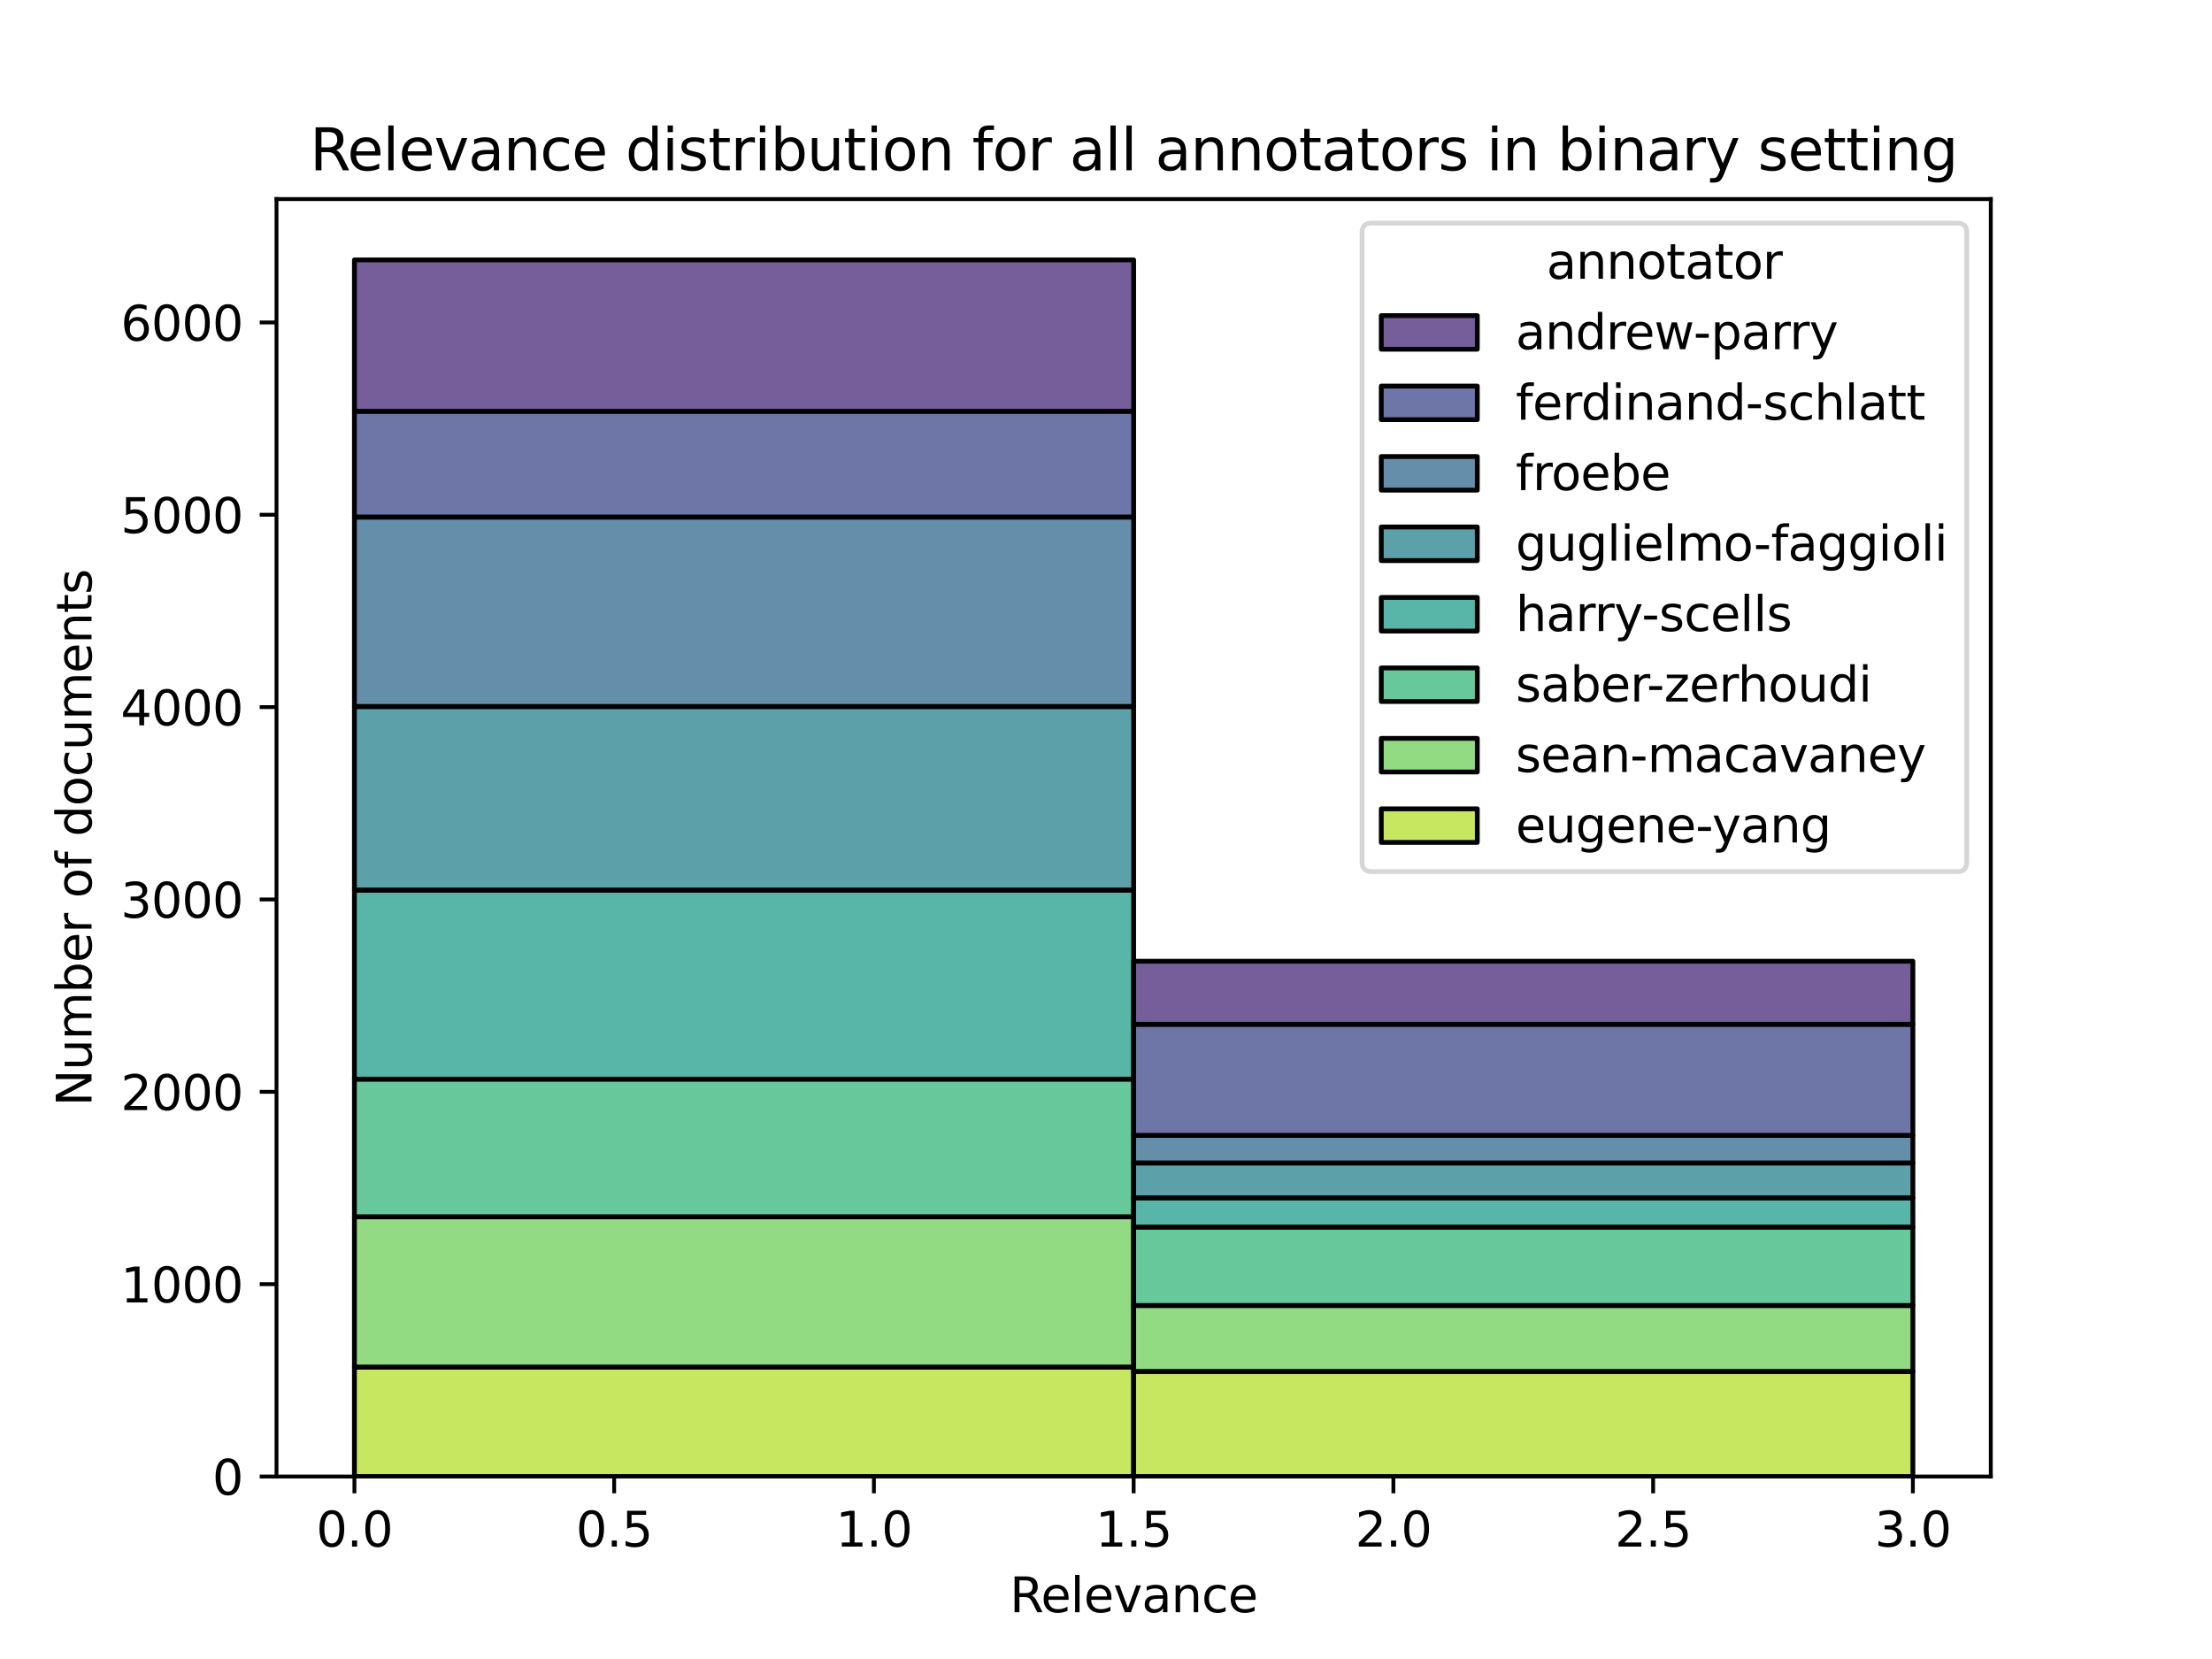 <?xml version="1.0" encoding="utf-8" standalone="no"?>
<!DOCTYPE svg PUBLIC "-//W3C//DTD SVG 1.1//EN"
  "http://www.w3.org/Graphics/SVG/1.1/DTD/svg11.dtd">
<svg xmlns:xlink="http://www.w3.org/1999/xlink" width="460.8pt" height="345.6pt" viewBox="0 0 460.8 345.6" xmlns="http://www.w3.org/2000/svg" version="1.1">
 <defs>
  <style type="text/css">*{stroke-linejoin: round; stroke-linecap: butt}</style>
 </defs>
 <g id="figure_1">
  <g id="patch_1">
   <path d="M 0 345.6 
L 460.8 345.6 
L 460.8 0 
L 0 0 
z
" style="fill: #ffffff"/>
  </g>
  <g id="axes_1">
   <g id="patch_2">
    <path d="M 57.6 307.584 
L 414.72 307.584 
L 414.72 41.472 
L 57.6 41.472 
z
" style="fill: #ffffff"/>
   </g>
   <g id="patch_3">
    <path d="M 73.833 307.584 
L 236.16 307.584 
L 236.16 284.784 
L 73.833 284.784 
z
" clip-path="url(#pe7e7826264)" style="fill: #b5de2b; fill-opacity: 0.75; stroke: #000000; stroke-linejoin: miter"/>
   </g>
   <g id="patch_4">
    <path d="M 236.16 307.584 
L 398.487 307.584 
L 398.487 285.706 
L 236.16 285.706 
z
" clip-path="url(#pe7e7826264)" style="fill: #b5de2b; fill-opacity: 0.75; stroke: #000000; stroke-linejoin: miter"/>
   </g>
   <g id="patch_5">
    <path d="M 73.833 284.784 
L 236.16 284.784 
L 236.16 253.49 
L 73.833 253.49 
z
" clip-path="url(#pe7e7826264)" style="fill: #6ece58; fill-opacity: 0.75; stroke: #000000; stroke-linejoin: miter"/>
   </g>
   <g id="patch_6">
    <path d="M 236.16 285.706 
L 398.487 285.706 
L 398.487 271.962 
L 236.16 271.962 
z
" clip-path="url(#pe7e7826264)" style="fill: #6ece58; fill-opacity: 0.75; stroke: #000000; stroke-linejoin: miter"/>
   </g>
   <g id="patch_7">
    <path d="M 73.833 253.49 
L 236.16 253.49 
L 236.16 224.8 
L 73.833 224.8 
z
" clip-path="url(#pe7e7826264)" style="fill: #35b779; fill-opacity: 0.75; stroke: #000000; stroke-linejoin: miter"/>
   </g>
   <g id="patch_8">
    <path d="M 236.16 271.962 
L 398.487 271.962 
L 398.487 255.614 
L 236.16 255.614 
z
" clip-path="url(#pe7e7826264)" style="fill: #35b779; fill-opacity: 0.75; stroke: #000000; stroke-linejoin: miter"/>
   </g>
   <g id="patch_9">
    <path d="M 73.833 224.8 
L 236.16 224.8 
L 236.16 185.412 
L 73.833 185.412 
z
" clip-path="url(#pe7e7826264)" style="fill: #1f9e89; fill-opacity: 0.75; stroke: #000000; stroke-linejoin: miter"/>
   </g>
   <g id="patch_10">
    <path d="M 236.16 255.614 
L 398.487 255.614 
L 398.487 249.523 
L 236.16 249.523 
z
" clip-path="url(#pe7e7826264)" style="fill: #1f9e89; fill-opacity: 0.75; stroke: #000000; stroke-linejoin: miter"/>
   </g>
   <g id="patch_11">
    <path d="M 73.833 185.412 
L 236.16 185.412 
L 236.16 147.186 
L 73.833 147.186 
z
" clip-path="url(#pe7e7826264)" style="fill: #26828e; fill-opacity: 0.75; stroke: #000000; stroke-linejoin: miter"/>
   </g>
   <g id="patch_12">
    <path d="M 236.16 249.523 
L 398.487 249.523 
L 398.487 242.271 
L 236.16 242.271 
z
" clip-path="url(#pe7e7826264)" style="fill: #26828e; fill-opacity: 0.75; stroke: #000000; stroke-linejoin: miter"/>
   </g>
   <g id="patch_13">
    <path d="M 73.833 147.186 
L 236.16 147.186 
L 236.16 107.717 
L 73.833 107.717 
z
" clip-path="url(#pe7e7826264)" style="fill: #31688e; fill-opacity: 0.75; stroke: #000000; stroke-linejoin: miter"/>
   </g>
   <g id="patch_14">
    <path d="M 236.16 242.271 
L 398.487 242.271 
L 398.487 236.541 
L 236.16 236.541 
z
" clip-path="url(#pe7e7826264)" style="fill: #31688e; fill-opacity: 0.75; stroke: #000000; stroke-linejoin: miter"/>
   </g>
   <g id="patch_15">
    <path d="M 73.833 107.717 
L 236.16 107.717 
L 236.16 85.679 
L 73.833 85.679 
z
" clip-path="url(#pe7e7826264)" style="fill: #3e4989; fill-opacity: 0.75; stroke: #000000; stroke-linejoin: miter"/>
   </g>
   <g id="patch_16">
    <path d="M 236.16 236.541 
L 398.487 236.541 
L 398.487 213.38 
L 236.16 213.38 
z
" clip-path="url(#pe7e7826264)" style="fill: #3e4989; fill-opacity: 0.75; stroke: #000000; stroke-linejoin: miter"/>
   </g>
   <g id="patch_17">
    <path d="M 73.833 85.679 
L 236.16 85.679 
L 236.16 54.144 
L 73.833 54.144 
z
" clip-path="url(#pe7e7826264)" style="fill: #482878; fill-opacity: 0.75; stroke: #000000; stroke-linejoin: miter"/>
   </g>
   <g id="patch_18">
    <path d="M 236.16 213.38 
L 398.487 213.38 
L 398.487 200.238 
L 236.16 200.238 
z
" clip-path="url(#pe7e7826264)" style="fill: #482878; fill-opacity: 0.75; stroke: #000000; stroke-linejoin: miter"/>
   </g>
   <g id="matplotlib.axis_1">
    <g id="xtick_1">
     <g id="line2d_1">
      <defs>
       <path id="m19d914efe6" d="M 0 0 
L 0 3.5 
" style="stroke: #000000; stroke-width: 0.8"/>
      </defs>
      <g>
       <use xlink:href="#m19d914efe6" x="73.833" y="307.584" style="stroke: #000000; stroke-width: 0.8"/>
      </g>
     </g>
     <g id="text_1">
      <!-- 0.0 -->
      <g transform="translate(65.881 322.182) scale(0.1 -0.1)">
       <defs>
        <path id="DejaVuSans-30" d="M 2034 4250 
Q 1547 4250 1301 3770 
Q 1056 3291 1056 2328 
Q 1056 1369 1301 889 
Q 1547 409 2034 409 
Q 2525 409 2770 889 
Q 3016 1369 3016 2328 
Q 3016 3291 2770 3770 
Q 2525 4250 2034 4250 
z
M 2034 4750 
Q 2819 4750 3233 4129 
Q 3647 3509 3647 2328 
Q 3647 1150 3233 529 
Q 2819 -91 2034 -91 
Q 1250 -91 836 529 
Q 422 1150 422 2328 
Q 422 3509 836 4129 
Q 1250 4750 2034 4750 
z
" transform="scale(0.016)"/>
        <path id="DejaVuSans-2e" d="M 684 794 
L 1344 794 
L 1344 0 
L 684 0 
L 684 794 
z
" transform="scale(0.016)"/>
       </defs>
       <use xlink:href="#DejaVuSans-30"/>
       <use xlink:href="#DejaVuSans-2e" x="63.623"/>
       <use xlink:href="#DejaVuSans-30" x="95.41"/>
      </g>
     </g>
    </g>
    <g id="xtick_2">
     <g id="line2d_2">
      <g>
       <use xlink:href="#m19d914efe6" x="127.942" y="307.584" style="stroke: #000000; stroke-width: 0.8"/>
      </g>
     </g>
     <g id="text_2">
      <!-- 0.5 -->
      <g transform="translate(119.99 322.182) scale(0.1 -0.1)">
       <defs>
        <path id="DejaVuSans-35" d="M 691 4666 
L 3169 4666 
L 3169 4134 
L 1269 4134 
L 1269 2991 
Q 1406 3038 1543 3061 
Q 1681 3084 1819 3084 
Q 2600 3084 3056 2656 
Q 3513 2228 3513 1497 
Q 3513 744 3044 326 
Q 2575 -91 1722 -91 
Q 1428 -91 1123 -41 
Q 819 9 494 109 
L 494 744 
Q 775 591 1075 516 
Q 1375 441 1709 441 
Q 2250 441 2565 725 
Q 2881 1009 2881 1497 
Q 2881 1984 2565 2268 
Q 2250 2553 1709 2553 
Q 1456 2553 1204 2497 
Q 953 2441 691 2322 
L 691 4666 
z
" transform="scale(0.016)"/>
       </defs>
       <use xlink:href="#DejaVuSans-30"/>
       <use xlink:href="#DejaVuSans-2e" x="63.623"/>
       <use xlink:href="#DejaVuSans-35" x="95.41"/>
      </g>
     </g>
    </g>
    <g id="xtick_3">
     <g id="line2d_3">
      <g>
       <use xlink:href="#m19d914efe6" x="182.051" y="307.584" style="stroke: #000000; stroke-width: 0.8"/>
      </g>
     </g>
     <g id="text_3">
      <!-- 1.0 -->
      <g transform="translate(174.099 322.182) scale(0.1 -0.1)">
       <defs>
        <path id="DejaVuSans-31" d="M 794 531 
L 1825 531 
L 1825 4091 
L 703 3866 
L 703 4441 
L 1819 4666 
L 2450 4666 
L 2450 531 
L 3481 531 
L 3481 0 
L 794 0 
L 794 531 
z
" transform="scale(0.016)"/>
       </defs>
       <use xlink:href="#DejaVuSans-31"/>
       <use xlink:href="#DejaVuSans-2e" x="63.623"/>
       <use xlink:href="#DejaVuSans-30" x="95.41"/>
      </g>
     </g>
    </g>
    <g id="xtick_4">
     <g id="line2d_4">
      <g>
       <use xlink:href="#m19d914efe6" x="236.16" y="307.584" style="stroke: #000000; stroke-width: 0.8"/>
      </g>
     </g>
     <g id="text_4">
      <!-- 1.5 -->
      <g transform="translate(228.208 322.182) scale(0.1 -0.1)">
       <use xlink:href="#DejaVuSans-31"/>
       <use xlink:href="#DejaVuSans-2e" x="63.623"/>
       <use xlink:href="#DejaVuSans-35" x="95.41"/>
      </g>
     </g>
    </g>
    <g id="xtick_5">
     <g id="line2d_5">
      <g>
       <use xlink:href="#m19d914efe6" x="290.269" y="307.584" style="stroke: #000000; stroke-width: 0.8"/>
      </g>
     </g>
     <g id="text_5">
      <!-- 2.0 -->
      <g transform="translate(282.318 322.182) scale(0.1 -0.1)">
       <defs>
        <path id="DejaVuSans-32" d="M 1228 531 
L 3431 531 
L 3431 0 
L 469 0 
L 469 531 
Q 828 903 1448 1529 
Q 2069 2156 2228 2338 
Q 2531 2678 2651 2914 
Q 2772 3150 2772 3378 
Q 2772 3750 2511 3984 
Q 2250 4219 1831 4219 
Q 1534 4219 1204 4116 
Q 875 4013 500 3803 
L 500 4441 
Q 881 4594 1212 4672 
Q 1544 4750 1819 4750 
Q 2544 4750 2975 4387 
Q 3406 4025 3406 3419 
Q 3406 3131 3298 2873 
Q 3191 2616 2906 2266 
Q 2828 2175 2409 1742 
Q 1991 1309 1228 531 
z
" transform="scale(0.016)"/>
       </defs>
       <use xlink:href="#DejaVuSans-32"/>
       <use xlink:href="#DejaVuSans-2e" x="63.623"/>
       <use xlink:href="#DejaVuSans-30" x="95.41"/>
      </g>
     </g>
    </g>
    <g id="xtick_6">
     <g id="line2d_6">
      <g>
       <use xlink:href="#m19d914efe6" x="344.378" y="307.584" style="stroke: #000000; stroke-width: 0.8"/>
      </g>
     </g>
     <g id="text_6">
      <!-- 2.5 -->
      <g transform="translate(336.427 322.182) scale(0.1 -0.1)">
       <use xlink:href="#DejaVuSans-32"/>
       <use xlink:href="#DejaVuSans-2e" x="63.623"/>
       <use xlink:href="#DejaVuSans-35" x="95.41"/>
      </g>
     </g>
    </g>
    <g id="xtick_7">
     <g id="line2d_7">
      <g>
       <use xlink:href="#m19d914efe6" x="398.487" y="307.584" style="stroke: #000000; stroke-width: 0.8"/>
      </g>
     </g>
     <g id="text_7">
      <!-- 3.0 -->
      <g transform="translate(390.536 322.182) scale(0.1 -0.1)">
       <defs>
        <path id="DejaVuSans-33" d="M 2597 2516 
Q 3050 2419 3304 2112 
Q 3559 1806 3559 1356 
Q 3559 666 3084 287 
Q 2609 -91 1734 -91 
Q 1441 -91 1130 -33 
Q 819 25 488 141 
L 488 750 
Q 750 597 1062 519 
Q 1375 441 1716 441 
Q 2309 441 2620 675 
Q 2931 909 2931 1356 
Q 2931 1769 2642 2001 
Q 2353 2234 1838 2234 
L 1294 2234 
L 1294 2753 
L 1863 2753 
Q 2328 2753 2575 2939 
Q 2822 3125 2822 3475 
Q 2822 3834 2567 4026 
Q 2313 4219 1838 4219 
Q 1578 4219 1281 4162 
Q 984 4106 628 3988 
L 628 4550 
Q 988 4650 1302 4700 
Q 1616 4750 1894 4750 
Q 2613 4750 3031 4423 
Q 3450 4097 3450 3541 
Q 3450 3153 3228 2886 
Q 3006 2619 2597 2516 
z
" transform="scale(0.016)"/>
       </defs>
       <use xlink:href="#DejaVuSans-33"/>
       <use xlink:href="#DejaVuSans-2e" x="63.623"/>
       <use xlink:href="#DejaVuSans-30" x="95.41"/>
      </g>
     </g>
    </g>
    <g id="text_8">
     <!-- Relevance -->
     <g transform="translate(210.351 335.861) scale(0.1 -0.1)">
      <defs>
       <path id="DejaVuSans-52" d="M 2841 2188 
Q 3044 2119 3236 1894 
Q 3428 1669 3622 1275 
L 4263 0 
L 3584 0 
L 2988 1197 
Q 2756 1666 2539 1819 
Q 2322 1972 1947 1972 
L 1259 1972 
L 1259 0 
L 628 0 
L 628 4666 
L 2053 4666 
Q 2853 4666 3247 4331 
Q 3641 3997 3641 3322 
Q 3641 2881 3436 2590 
Q 3231 2300 2841 2188 
z
M 1259 4147 
L 1259 2491 
L 2053 2491 
Q 2509 2491 2742 2702 
Q 2975 2913 2975 3322 
Q 2975 3731 2742 3939 
Q 2509 4147 2053 4147 
L 1259 4147 
z
" transform="scale(0.016)"/>
       <path id="DejaVuSans-65" d="M 3597 1894 
L 3597 1613 
L 953 1613 
Q 991 1019 1311 708 
Q 1631 397 2203 397 
Q 2534 397 2845 478 
Q 3156 559 3463 722 
L 3463 178 
Q 3153 47 2828 -22 
Q 2503 -91 2169 -91 
Q 1331 -91 842 396 
Q 353 884 353 1716 
Q 353 2575 817 3079 
Q 1281 3584 2069 3584 
Q 2775 3584 3186 3129 
Q 3597 2675 3597 1894 
z
M 3022 2063 
Q 3016 2534 2758 2815 
Q 2500 3097 2075 3097 
Q 1594 3097 1305 2825 
Q 1016 2553 972 2059 
L 3022 2063 
z
" transform="scale(0.016)"/>
       <path id="DejaVuSans-6c" d="M 603 4863 
L 1178 4863 
L 1178 0 
L 603 0 
L 603 4863 
z
" transform="scale(0.016)"/>
       <path id="DejaVuSans-76" d="M 191 3500 
L 800 3500 
L 1894 563 
L 2988 3500 
L 3597 3500 
L 2284 0 
L 1503 0 
L 191 3500 
z
" transform="scale(0.016)"/>
       <path id="DejaVuSans-61" d="M 2194 1759 
Q 1497 1759 1228 1600 
Q 959 1441 959 1056 
Q 959 750 1161 570 
Q 1363 391 1709 391 
Q 2188 391 2477 730 
Q 2766 1069 2766 1631 
L 2766 1759 
L 2194 1759 
z
M 3341 1997 
L 3341 0 
L 2766 0 
L 2766 531 
Q 2569 213 2275 61 
Q 1981 -91 1556 -91 
Q 1019 -91 701 211 
Q 384 513 384 1019 
Q 384 1609 779 1909 
Q 1175 2209 1959 2209 
L 2766 2209 
L 2766 2266 
Q 2766 2663 2505 2880 
Q 2244 3097 1772 3097 
Q 1472 3097 1187 3025 
Q 903 2953 641 2809 
L 641 3341 
Q 956 3463 1253 3523 
Q 1550 3584 1831 3584 
Q 2591 3584 2966 3190 
Q 3341 2797 3341 1997 
z
" transform="scale(0.016)"/>
       <path id="DejaVuSans-6e" d="M 3513 2113 
L 3513 0 
L 2938 0 
L 2938 2094 
Q 2938 2591 2744 2837 
Q 2550 3084 2163 3084 
Q 1697 3084 1428 2787 
Q 1159 2491 1159 1978 
L 1159 0 
L 581 0 
L 581 3500 
L 1159 3500 
L 1159 2956 
Q 1366 3272 1645 3428 
Q 1925 3584 2291 3584 
Q 2894 3584 3203 3211 
Q 3513 2838 3513 2113 
z
" transform="scale(0.016)"/>
       <path id="DejaVuSans-63" d="M 3122 3366 
L 3122 2828 
Q 2878 2963 2633 3030 
Q 2388 3097 2138 3097 
Q 1578 3097 1268 2742 
Q 959 2388 959 1747 
Q 959 1106 1268 751 
Q 1578 397 2138 397 
Q 2388 397 2633 464 
Q 2878 531 3122 666 
L 3122 134 
Q 2881 22 2623 -34 
Q 2366 -91 2075 -91 
Q 1284 -91 818 406 
Q 353 903 353 1747 
Q 353 2603 823 3093 
Q 1294 3584 2113 3584 
Q 2378 3584 2631 3529 
Q 2884 3475 3122 3366 
z
" transform="scale(0.016)"/>
      </defs>
      <use xlink:href="#DejaVuSans-52"/>
      <use xlink:href="#DejaVuSans-65" x="64.982"/>
      <use xlink:href="#DejaVuSans-6c" x="126.506"/>
      <use xlink:href="#DejaVuSans-65" x="154.289"/>
      <use xlink:href="#DejaVuSans-76" x="215.812"/>
      <use xlink:href="#DejaVuSans-61" x="274.992"/>
      <use xlink:href="#DejaVuSans-6e" x="336.271"/>
      <use xlink:href="#DejaVuSans-63" x="399.65"/>
      <use xlink:href="#DejaVuSans-65" x="454.631"/>
     </g>
    </g>
   </g>
   <g id="matplotlib.axis_2">
    <g id="ytick_1">
     <g id="line2d_8">
      <defs>
       <path id="m48453342c6" d="M 0 0 
L -3.5 0 
" style="stroke: #000000; stroke-width: 0.8"/>
      </defs>
      <g>
       <use xlink:href="#m48453342c6" x="57.6" y="307.584" style="stroke: #000000; stroke-width: 0.8"/>
      </g>
     </g>
     <g id="text_9">
      <!-- 0 -->
      <g transform="translate(44.237 311.383) scale(0.1 -0.1)">
       <use xlink:href="#DejaVuSans-30"/>
      </g>
     </g>
    </g>
    <g id="ytick_2">
     <g id="line2d_9">
      <g>
       <use xlink:href="#m48453342c6" x="57.6" y="267.514" style="stroke: #000000; stroke-width: 0.8"/>
      </g>
     </g>
     <g id="text_10">
      <!-- 1000 -->
      <g transform="translate(25.15 271.314) scale(0.1 -0.1)">
       <use xlink:href="#DejaVuSans-31"/>
       <use xlink:href="#DejaVuSans-30" x="63.623"/>
       <use xlink:href="#DejaVuSans-30" x="127.246"/>
       <use xlink:href="#DejaVuSans-30" x="190.869"/>
      </g>
     </g>
    </g>
    <g id="ytick_3">
     <g id="line2d_10">
      <g>
       <use xlink:href="#m48453342c6" x="57.6" y="227.445" style="stroke: #000000; stroke-width: 0.8"/>
      </g>
     </g>
     <g id="text_11">
      <!-- 2000 -->
      <g transform="translate(25.15 231.244) scale(0.1 -0.1)">
       <use xlink:href="#DejaVuSans-32"/>
       <use xlink:href="#DejaVuSans-30" x="63.623"/>
       <use xlink:href="#DejaVuSans-30" x="127.246"/>
       <use xlink:href="#DejaVuSans-30" x="190.869"/>
      </g>
     </g>
    </g>
    <g id="ytick_4">
     <g id="line2d_11">
      <g>
       <use xlink:href="#m48453342c6" x="57.6" y="187.375" style="stroke: #000000; stroke-width: 0.8"/>
      </g>
     </g>
     <g id="text_12">
      <!-- 3000 -->
      <g transform="translate(25.15 191.175) scale(0.1 -0.1)">
       <use xlink:href="#DejaVuSans-33"/>
       <use xlink:href="#DejaVuSans-30" x="63.623"/>
       <use xlink:href="#DejaVuSans-30" x="127.246"/>
       <use xlink:href="#DejaVuSans-30" x="190.869"/>
      </g>
     </g>
    </g>
    <g id="ytick_5">
     <g id="line2d_12">
      <g>
       <use xlink:href="#m48453342c6" x="57.6" y="147.306" style="stroke: #000000; stroke-width: 0.8"/>
      </g>
     </g>
     <g id="text_13">
      <!-- 4000 -->
      <g transform="translate(25.15 151.105) scale(0.1 -0.1)">
       <defs>
        <path id="DejaVuSans-34" d="M 2419 4116 
L 825 1625 
L 2419 1625 
L 2419 4116 
z
M 2253 4666 
L 3047 4666 
L 3047 1625 
L 3713 1625 
L 3713 1100 
L 3047 1100 
L 3047 0 
L 2419 0 
L 2419 1100 
L 313 1100 
L 313 1709 
L 2253 4666 
z
" transform="scale(0.016)"/>
       </defs>
       <use xlink:href="#DejaVuSans-34"/>
       <use xlink:href="#DejaVuSans-30" x="63.623"/>
       <use xlink:href="#DejaVuSans-30" x="127.246"/>
       <use xlink:href="#DejaVuSans-30" x="190.869"/>
      </g>
     </g>
    </g>
    <g id="ytick_6">
     <g id="line2d_13">
      <g>
       <use xlink:href="#m48453342c6" x="57.6" y="107.236" style="stroke: #000000; stroke-width: 0.8"/>
      </g>
     </g>
     <g id="text_14">
      <!-- 5000 -->
      <g transform="translate(25.15 111.035) scale(0.1 -0.1)">
       <use xlink:href="#DejaVuSans-35"/>
       <use xlink:href="#DejaVuSans-30" x="63.623"/>
       <use xlink:href="#DejaVuSans-30" x="127.246"/>
       <use xlink:href="#DejaVuSans-30" x="190.869"/>
      </g>
     </g>
    </g>
    <g id="ytick_7">
     <g id="line2d_14">
      <g>
       <use xlink:href="#m48453342c6" x="57.6" y="67.167" style="stroke: #000000; stroke-width: 0.8"/>
      </g>
     </g>
     <g id="text_15">
      <!-- 6000 -->
      <g transform="translate(25.15 70.966) scale(0.1 -0.1)">
       <defs>
        <path id="DejaVuSans-36" d="M 2113 2584 
Q 1688 2584 1439 2293 
Q 1191 2003 1191 1497 
Q 1191 994 1439 701 
Q 1688 409 2113 409 
Q 2538 409 2786 701 
Q 3034 994 3034 1497 
Q 3034 2003 2786 2293 
Q 2538 2584 2113 2584 
z
M 3366 4563 
L 3366 3988 
Q 3128 4100 2886 4159 
Q 2644 4219 2406 4219 
Q 1781 4219 1451 3797 
Q 1122 3375 1075 2522 
Q 1259 2794 1537 2939 
Q 1816 3084 2150 3084 
Q 2853 3084 3261 2657 
Q 3669 2231 3669 1497 
Q 3669 778 3244 343 
Q 2819 -91 2113 -91 
Q 1303 -91 875 529 
Q 447 1150 447 2328 
Q 447 3434 972 4092 
Q 1497 4750 2381 4750 
Q 2619 4750 2861 4703 
Q 3103 4656 3366 4563 
z
" transform="scale(0.016)"/>
       </defs>
       <use xlink:href="#DejaVuSans-36"/>
       <use xlink:href="#DejaVuSans-30" x="63.623"/>
       <use xlink:href="#DejaVuSans-30" x="127.246"/>
       <use xlink:href="#DejaVuSans-30" x="190.869"/>
      </g>
     </g>
    </g>
    <g id="text_16">
     <!-- Number of documents -->
     <g transform="translate(19.07 230.444) rotate(-90) scale(0.1 -0.1)">
      <defs>
       <path id="DejaVuSans-4e" d="M 628 4666 
L 1478 4666 
L 3547 763 
L 3547 4666 
L 4159 4666 
L 4159 0 
L 3309 0 
L 1241 3903 
L 1241 0 
L 628 0 
L 628 4666 
z
" transform="scale(0.016)"/>
       <path id="DejaVuSans-75" d="M 544 1381 
L 544 3500 
L 1119 3500 
L 1119 1403 
Q 1119 906 1312 657 
Q 1506 409 1894 409 
Q 2359 409 2629 706 
Q 2900 1003 2900 1516 
L 2900 3500 
L 3475 3500 
L 3475 0 
L 2900 0 
L 2900 538 
Q 2691 219 2414 64 
Q 2138 -91 1772 -91 
Q 1169 -91 856 284 
Q 544 659 544 1381 
z
M 1991 3584 
L 1991 3584 
z
" transform="scale(0.016)"/>
       <path id="DejaVuSans-6d" d="M 3328 2828 
Q 3544 3216 3844 3400 
Q 4144 3584 4550 3584 
Q 5097 3584 5394 3201 
Q 5691 2819 5691 2113 
L 5691 0 
L 5113 0 
L 5113 2094 
Q 5113 2597 4934 2840 
Q 4756 3084 4391 3084 
Q 3944 3084 3684 2787 
Q 3425 2491 3425 1978 
L 3425 0 
L 2847 0 
L 2847 2094 
Q 2847 2600 2669 2842 
Q 2491 3084 2119 3084 
Q 1678 3084 1418 2786 
Q 1159 2488 1159 1978 
L 1159 0 
L 581 0 
L 581 3500 
L 1159 3500 
L 1159 2956 
Q 1356 3278 1631 3431 
Q 1906 3584 2284 3584 
Q 2666 3584 2933 3390 
Q 3200 3197 3328 2828 
z
" transform="scale(0.016)"/>
       <path id="DejaVuSans-62" d="M 3116 1747 
Q 3116 2381 2855 2742 
Q 2594 3103 2138 3103 
Q 1681 3103 1420 2742 
Q 1159 2381 1159 1747 
Q 1159 1113 1420 752 
Q 1681 391 2138 391 
Q 2594 391 2855 752 
Q 3116 1113 3116 1747 
z
M 1159 2969 
Q 1341 3281 1617 3432 
Q 1894 3584 2278 3584 
Q 2916 3584 3314 3078 
Q 3713 2572 3713 1747 
Q 3713 922 3314 415 
Q 2916 -91 2278 -91 
Q 1894 -91 1617 61 
Q 1341 213 1159 525 
L 1159 0 
L 581 0 
L 581 4863 
L 1159 4863 
L 1159 2969 
z
" transform="scale(0.016)"/>
       <path id="DejaVuSans-72" d="M 2631 2963 
Q 2534 3019 2420 3045 
Q 2306 3072 2169 3072 
Q 1681 3072 1420 2755 
Q 1159 2438 1159 1844 
L 1159 0 
L 581 0 
L 581 3500 
L 1159 3500 
L 1159 2956 
Q 1341 3275 1631 3429 
Q 1922 3584 2338 3584 
Q 2397 3584 2469 3576 
Q 2541 3569 2628 3553 
L 2631 2963 
z
" transform="scale(0.016)"/>
       <path id="DejaVuSans-20" transform="scale(0.016)"/>
       <path id="DejaVuSans-6f" d="M 1959 3097 
Q 1497 3097 1228 2736 
Q 959 2375 959 1747 
Q 959 1119 1226 758 
Q 1494 397 1959 397 
Q 2419 397 2687 759 
Q 2956 1122 2956 1747 
Q 2956 2369 2687 2733 
Q 2419 3097 1959 3097 
z
M 1959 3584 
Q 2709 3584 3137 3096 
Q 3566 2609 3566 1747 
Q 3566 888 3137 398 
Q 2709 -91 1959 -91 
Q 1206 -91 779 398 
Q 353 888 353 1747 
Q 353 2609 779 3096 
Q 1206 3584 1959 3584 
z
" transform="scale(0.016)"/>
       <path id="DejaVuSans-66" d="M 2375 4863 
L 2375 4384 
L 1825 4384 
Q 1516 4384 1395 4259 
Q 1275 4134 1275 3809 
L 1275 3500 
L 2222 3500 
L 2222 3053 
L 1275 3053 
L 1275 0 
L 697 0 
L 697 3053 
L 147 3053 
L 147 3500 
L 697 3500 
L 697 3744 
Q 697 4328 969 4595 
Q 1241 4863 1831 4863 
L 2375 4863 
z
" transform="scale(0.016)"/>
       <path id="DejaVuSans-64" d="M 2906 2969 
L 2906 4863 
L 3481 4863 
L 3481 0 
L 2906 0 
L 2906 525 
Q 2725 213 2448 61 
Q 2172 -91 1784 -91 
Q 1150 -91 751 415 
Q 353 922 353 1747 
Q 353 2572 751 3078 
Q 1150 3584 1784 3584 
Q 2172 3584 2448 3432 
Q 2725 3281 2906 2969 
z
M 947 1747 
Q 947 1113 1208 752 
Q 1469 391 1925 391 
Q 2381 391 2643 752 
Q 2906 1113 2906 1747 
Q 2906 2381 2643 2742 
Q 2381 3103 1925 3103 
Q 1469 3103 1208 2742 
Q 947 2381 947 1747 
z
" transform="scale(0.016)"/>
       <path id="DejaVuSans-74" d="M 1172 4494 
L 1172 3500 
L 2356 3500 
L 2356 3053 
L 1172 3053 
L 1172 1153 
Q 1172 725 1289 603 
Q 1406 481 1766 481 
L 2356 481 
L 2356 0 
L 1766 0 
Q 1100 0 847 248 
Q 594 497 594 1153 
L 594 3053 
L 172 3053 
L 172 3500 
L 594 3500 
L 594 4494 
L 1172 4494 
z
" transform="scale(0.016)"/>
       <path id="DejaVuSans-73" d="M 2834 3397 
L 2834 2853 
Q 2591 2978 2328 3040 
Q 2066 3103 1784 3103 
Q 1356 3103 1142 2972 
Q 928 2841 928 2578 
Q 928 2378 1081 2264 
Q 1234 2150 1697 2047 
L 1894 2003 
Q 2506 1872 2764 1633 
Q 3022 1394 3022 966 
Q 3022 478 2636 193 
Q 2250 -91 1575 -91 
Q 1294 -91 989 -36 
Q 684 19 347 128 
L 347 722 
Q 666 556 975 473 
Q 1284 391 1588 391 
Q 1994 391 2212 530 
Q 2431 669 2431 922 
Q 2431 1156 2273 1281 
Q 2116 1406 1581 1522 
L 1381 1569 
Q 847 1681 609 1914 
Q 372 2147 372 2553 
Q 372 3047 722 3315 
Q 1072 3584 1716 3584 
Q 2034 3584 2315 3537 
Q 2597 3491 2834 3397 
z
" transform="scale(0.016)"/>
      </defs>
      <use xlink:href="#DejaVuSans-4e"/>
      <use xlink:href="#DejaVuSans-75" x="74.805"/>
      <use xlink:href="#DejaVuSans-6d" x="138.184"/>
      <use xlink:href="#DejaVuSans-62" x="235.596"/>
      <use xlink:href="#DejaVuSans-65" x="299.072"/>
      <use xlink:href="#DejaVuSans-72" x="360.596"/>
      <use xlink:href="#DejaVuSans-20" x="401.709"/>
      <use xlink:href="#DejaVuSans-6f" x="433.496"/>
      <use xlink:href="#DejaVuSans-66" x="494.678"/>
      <use xlink:href="#DejaVuSans-20" x="529.883"/>
      <use xlink:href="#DejaVuSans-64" x="561.67"/>
      <use xlink:href="#DejaVuSans-6f" x="625.146"/>
      <use xlink:href="#DejaVuSans-63" x="686.328"/>
      <use xlink:href="#DejaVuSans-75" x="741.309"/>
      <use xlink:href="#DejaVuSans-6d" x="804.688"/>
      <use xlink:href="#DejaVuSans-65" x="902.1"/>
      <use xlink:href="#DejaVuSans-6e" x="963.623"/>
      <use xlink:href="#DejaVuSans-74" x="1027.002"/>
      <use xlink:href="#DejaVuSans-73" x="1066.211"/>
     </g>
    </g>
   </g>
   <g id="patch_19">
    <path d="M 57.6 307.584 
L 57.6 41.472 
" style="fill: none; stroke: #000000; stroke-width: 0.8; stroke-linejoin: miter; stroke-linecap: square"/>
   </g>
   <g id="patch_20">
    <path d="M 414.72 307.584 
L 414.72 41.472 
" style="fill: none; stroke: #000000; stroke-width: 0.8; stroke-linejoin: miter; stroke-linecap: square"/>
   </g>
   <g id="patch_21">
    <path d="M 57.6 307.584 
L 414.72 307.584 
" style="fill: none; stroke: #000000; stroke-width: 0.8; stroke-linejoin: miter; stroke-linecap: square"/>
   </g>
   <g id="patch_22">
    <path d="M 57.6 41.472 
L 414.72 41.472 
" style="fill: none; stroke: #000000; stroke-width: 0.8; stroke-linejoin: miter; stroke-linecap: square"/>
   </g>
   <g id="text_17">
    <!-- Relevance distribution for all annotators in binary setting -->
    <g transform="translate(64.548 35.472) scale(0.12 -0.12)">
     <defs>
      <path id="DejaVuSans-69" d="M 603 3500 
L 1178 3500 
L 1178 0 
L 603 0 
L 603 3500 
z
M 603 4863 
L 1178 4863 
L 1178 4134 
L 603 4134 
L 603 4863 
z
" transform="scale(0.016)"/>
      <path id="DejaVuSans-79" d="M 2059 -325 
Q 1816 -950 1584 -1140 
Q 1353 -1331 966 -1331 
L 506 -1331 
L 506 -850 
L 844 -850 
Q 1081 -850 1212 -737 
Q 1344 -625 1503 -206 
L 1606 56 
L 191 3500 
L 800 3500 
L 1894 763 
L 2988 3500 
L 3597 3500 
L 2059 -325 
z
" transform="scale(0.016)"/>
      <path id="DejaVuSans-67" d="M 2906 1791 
Q 2906 2416 2648 2759 
Q 2391 3103 1925 3103 
Q 1463 3103 1205 2759 
Q 947 2416 947 1791 
Q 947 1169 1205 825 
Q 1463 481 1925 481 
Q 2391 481 2648 825 
Q 2906 1169 2906 1791 
z
M 3481 434 
Q 3481 -459 3084 -895 
Q 2688 -1331 1869 -1331 
Q 1566 -1331 1297 -1286 
Q 1028 -1241 775 -1147 
L 775 -588 
Q 1028 -725 1275 -790 
Q 1522 -856 1778 -856 
Q 2344 -856 2625 -561 
Q 2906 -266 2906 331 
L 2906 616 
Q 2728 306 2450 153 
Q 2172 0 1784 0 
Q 1141 0 747 490 
Q 353 981 353 1791 
Q 353 2603 747 3093 
Q 1141 3584 1784 3584 
Q 2172 3584 2450 3431 
Q 2728 3278 2906 2969 
L 2906 3500 
L 3481 3500 
L 3481 434 
z
" transform="scale(0.016)"/>
     </defs>
     <use xlink:href="#DejaVuSans-52"/>
     <use xlink:href="#DejaVuSans-65" x="64.982"/>
     <use xlink:href="#DejaVuSans-6c" x="126.506"/>
     <use xlink:href="#DejaVuSans-65" x="154.289"/>
     <use xlink:href="#DejaVuSans-76" x="215.812"/>
     <use xlink:href="#DejaVuSans-61" x="274.992"/>
     <use xlink:href="#DejaVuSans-6e" x="336.271"/>
     <use xlink:href="#DejaVuSans-63" x="399.65"/>
     <use xlink:href="#DejaVuSans-65" x="454.631"/>
     <use xlink:href="#DejaVuSans-20" x="516.154"/>
     <use xlink:href="#DejaVuSans-64" x="547.941"/>
     <use xlink:href="#DejaVuSans-69" x="611.418"/>
     <use xlink:href="#DejaVuSans-73" x="639.201"/>
     <use xlink:href="#DejaVuSans-74" x="691.301"/>
     <use xlink:href="#DejaVuSans-72" x="730.51"/>
     <use xlink:href="#DejaVuSans-69" x="771.623"/>
     <use xlink:href="#DejaVuSans-62" x="799.406"/>
     <use xlink:href="#DejaVuSans-75" x="862.883"/>
     <use xlink:href="#DejaVuSans-74" x="926.262"/>
     <use xlink:href="#DejaVuSans-69" x="965.471"/>
     <use xlink:href="#DejaVuSans-6f" x="993.254"/>
     <use xlink:href="#DejaVuSans-6e" x="1054.436"/>
     <use xlink:href="#DejaVuSans-20" x="1117.814"/>
     <use xlink:href="#DejaVuSans-66" x="1149.602"/>
     <use xlink:href="#DejaVuSans-6f" x="1184.807"/>
     <use xlink:href="#DejaVuSans-72" x="1245.988"/>
     <use xlink:href="#DejaVuSans-20" x="1287.102"/>
     <use xlink:href="#DejaVuSans-61" x="1318.889"/>
     <use xlink:href="#DejaVuSans-6c" x="1380.168"/>
     <use xlink:href="#DejaVuSans-6c" x="1407.951"/>
     <use xlink:href="#DejaVuSans-20" x="1435.734"/>
     <use xlink:href="#DejaVuSans-61" x="1467.521"/>
     <use xlink:href="#DejaVuSans-6e" x="1528.801"/>
     <use xlink:href="#DejaVuSans-6e" x="1592.18"/>
     <use xlink:href="#DejaVuSans-6f" x="1655.559"/>
     <use xlink:href="#DejaVuSans-74" x="1716.74"/>
     <use xlink:href="#DejaVuSans-61" x="1755.949"/>
     <use xlink:href="#DejaVuSans-74" x="1817.229"/>
     <use xlink:href="#DejaVuSans-6f" x="1856.438"/>
     <use xlink:href="#DejaVuSans-72" x="1917.619"/>
     <use xlink:href="#DejaVuSans-73" x="1958.732"/>
     <use xlink:href="#DejaVuSans-20" x="2010.832"/>
     <use xlink:href="#DejaVuSans-69" x="2042.619"/>
     <use xlink:href="#DejaVuSans-6e" x="2070.402"/>
     <use xlink:href="#DejaVuSans-20" x="2133.781"/>
     <use xlink:href="#DejaVuSans-62" x="2165.568"/>
     <use xlink:href="#DejaVuSans-69" x="2229.045"/>
     <use xlink:href="#DejaVuSans-6e" x="2256.828"/>
     <use xlink:href="#DejaVuSans-61" x="2320.207"/>
     <use xlink:href="#DejaVuSans-72" x="2381.486"/>
     <use xlink:href="#DejaVuSans-79" x="2422.6"/>
     <use xlink:href="#DejaVuSans-20" x="2481.779"/>
     <use xlink:href="#DejaVuSans-73" x="2513.566"/>
     <use xlink:href="#DejaVuSans-65" x="2565.666"/>
     <use xlink:href="#DejaVuSans-74" x="2627.189"/>
     <use xlink:href="#DejaVuSans-74" x="2666.398"/>
     <use xlink:href="#DejaVuSans-69" x="2705.607"/>
     <use xlink:href="#DejaVuSans-6e" x="2733.391"/>
     <use xlink:href="#DejaVuSans-67" x="2796.77"/>
    </g>
   </g>
   <g id="legend_1">
    <g id="patch_23">
     <path d="M 285.745 181.575 
L 407.72 181.575 
Q 409.72 181.575 409.72 179.575 
L 409.72 48.472 
Q 409.72 46.472 407.72 46.472 
L 285.745 46.472 
Q 283.745 46.472 283.745 48.472 
L 283.745 179.575 
Q 283.745 181.575 285.745 181.575 
z
" style="fill: #ffffff; opacity: 0.8; stroke: #cccccc; stroke-linejoin: miter"/>
    </g>
    <g id="text_18">
     <!-- annotator -->
     <g transform="translate(322.172 58.07) scale(0.1 -0.1)">
      <use xlink:href="#DejaVuSans-61"/>
      <use xlink:href="#DejaVuSans-6e" x="61.279"/>
      <use xlink:href="#DejaVuSans-6e" x="124.658"/>
      <use xlink:href="#DejaVuSans-6f" x="188.037"/>
      <use xlink:href="#DejaVuSans-74" x="249.219"/>
      <use xlink:href="#DejaVuSans-61" x="288.428"/>
      <use xlink:href="#DejaVuSans-74" x="349.707"/>
      <use xlink:href="#DejaVuSans-6f" x="388.916"/>
      <use xlink:href="#DejaVuSans-72" x="450.098"/>
     </g>
    </g>
    <g id="patch_24">
     <path d="M 287.745 72.749 
L 307.745 72.749 
L 307.745 65.749 
L 287.745 65.749 
z
" style="fill: #482878; fill-opacity: 0.75; stroke: #000000; stroke-linejoin: miter"/>
    </g>
    <g id="text_19">
     <!-- andrew-parry -->
     <g transform="translate(315.745 72.749) scale(0.1 -0.1)">
      <defs>
       <path id="DejaVuSans-77" d="M 269 3500 
L 844 3500 
L 1563 769 
L 2278 3500 
L 2956 3500 
L 3675 769 
L 4391 3500 
L 4966 3500 
L 4050 0 
L 3372 0 
L 2619 2869 
L 1863 0 
L 1184 0 
L 269 3500 
z
" transform="scale(0.016)"/>
       <path id="DejaVuSans-2d" d="M 313 2009 
L 1997 2009 
L 1997 1497 
L 313 1497 
L 313 2009 
z
" transform="scale(0.016)"/>
       <path id="DejaVuSans-70" d="M 1159 525 
L 1159 -1331 
L 581 -1331 
L 581 3500 
L 1159 3500 
L 1159 2969 
Q 1341 3281 1617 3432 
Q 1894 3584 2278 3584 
Q 2916 3584 3314 3078 
Q 3713 2572 3713 1747 
Q 3713 922 3314 415 
Q 2916 -91 2278 -91 
Q 1894 -91 1617 61 
Q 1341 213 1159 525 
z
M 3116 1747 
Q 3116 2381 2855 2742 
Q 2594 3103 2138 3103 
Q 1681 3103 1420 2742 
Q 1159 2381 1159 1747 
Q 1159 1113 1420 752 
Q 1681 391 2138 391 
Q 2594 391 2855 752 
Q 3116 1113 3116 1747 
z
" transform="scale(0.016)"/>
      </defs>
      <use xlink:href="#DejaVuSans-61"/>
      <use xlink:href="#DejaVuSans-6e" x="61.279"/>
      <use xlink:href="#DejaVuSans-64" x="124.658"/>
      <use xlink:href="#DejaVuSans-72" x="188.135"/>
      <use xlink:href="#DejaVuSans-65" x="226.998"/>
      <use xlink:href="#DejaVuSans-77" x="288.521"/>
      <use xlink:href="#DejaVuSans-2d" x="370.309"/>
      <use xlink:href="#DejaVuSans-70" x="406.393"/>
      <use xlink:href="#DejaVuSans-61" x="469.869"/>
      <use xlink:href="#DejaVuSans-72" x="531.148"/>
      <use xlink:href="#DejaVuSans-72" x="570.512"/>
      <use xlink:href="#DejaVuSans-79" x="611.625"/>
     </g>
    </g>
    <g id="patch_25">
     <path d="M 287.745 87.427 
L 307.745 87.427 
L 307.745 80.427 
L 287.745 80.427 
z
" style="fill: #3e4989; fill-opacity: 0.75; stroke: #000000; stroke-linejoin: miter"/>
    </g>
    <g id="text_20">
     <!-- ferdinand-schlatt -->
     <g transform="translate(315.745 87.427) scale(0.1 -0.1)">
      <defs>
       <path id="DejaVuSans-68" d="M 3513 2113 
L 3513 0 
L 2938 0 
L 2938 2094 
Q 2938 2591 2744 2837 
Q 2550 3084 2163 3084 
Q 1697 3084 1428 2787 
Q 1159 2491 1159 1978 
L 1159 0 
L 581 0 
L 581 4863 
L 1159 4863 
L 1159 2956 
Q 1366 3272 1645 3428 
Q 1925 3584 2291 3584 
Q 2894 3584 3203 3211 
Q 3513 2838 3513 2113 
z
" transform="scale(0.016)"/>
      </defs>
      <use xlink:href="#DejaVuSans-66"/>
      <use xlink:href="#DejaVuSans-65" x="35.205"/>
      <use xlink:href="#DejaVuSans-72" x="96.729"/>
      <use xlink:href="#DejaVuSans-64" x="136.092"/>
      <use xlink:href="#DejaVuSans-69" x="199.568"/>
      <use xlink:href="#DejaVuSans-6e" x="227.352"/>
      <use xlink:href="#DejaVuSans-61" x="290.73"/>
      <use xlink:href="#DejaVuSans-6e" x="352.01"/>
      <use xlink:href="#DejaVuSans-64" x="415.389"/>
      <use xlink:href="#DejaVuSans-2d" x="478.865"/>
      <use xlink:href="#DejaVuSans-73" x="514.949"/>
      <use xlink:href="#DejaVuSans-63" x="567.049"/>
      <use xlink:href="#DejaVuSans-68" x="622.029"/>
      <use xlink:href="#DejaVuSans-6c" x="685.408"/>
      <use xlink:href="#DejaVuSans-61" x="713.191"/>
      <use xlink:href="#DejaVuSans-74" x="774.471"/>
      <use xlink:href="#DejaVuSans-74" x="813.68"/>
     </g>
    </g>
    <g id="patch_26">
     <path d="M 287.745 102.105 
L 307.745 102.105 
L 307.745 95.105 
L 287.745 95.105 
z
" style="fill: #31688e; fill-opacity: 0.75; stroke: #000000; stroke-linejoin: miter"/>
    </g>
    <g id="text_21">
     <!-- froebe -->
     <g transform="translate(315.745 102.105) scale(0.1 -0.1)">
      <use xlink:href="#DejaVuSans-66"/>
      <use xlink:href="#DejaVuSans-72" x="35.205"/>
      <use xlink:href="#DejaVuSans-6f" x="74.068"/>
      <use xlink:href="#DejaVuSans-65" x="135.25"/>
      <use xlink:href="#DejaVuSans-62" x="196.773"/>
      <use xlink:href="#DejaVuSans-65" x="260.25"/>
     </g>
    </g>
    <g id="patch_27">
     <path d="M 287.745 116.783 
L 307.745 116.783 
L 307.745 109.783 
L 287.745 109.783 
z
" style="fill: #26828e; fill-opacity: 0.75; stroke: #000000; stroke-linejoin: miter"/>
    </g>
    <g id="text_22">
     <!-- guglielmo-faggioli -->
     <g transform="translate(315.745 116.783) scale(0.1 -0.1)">
      <use xlink:href="#DejaVuSans-67"/>
      <use xlink:href="#DejaVuSans-75" x="63.477"/>
      <use xlink:href="#DejaVuSans-67" x="126.855"/>
      <use xlink:href="#DejaVuSans-6c" x="190.332"/>
      <use xlink:href="#DejaVuSans-69" x="218.115"/>
      <use xlink:href="#DejaVuSans-65" x="245.898"/>
      <use xlink:href="#DejaVuSans-6c" x="307.422"/>
      <use xlink:href="#DejaVuSans-6d" x="335.205"/>
      <use xlink:href="#DejaVuSans-6f" x="432.617"/>
      <use xlink:href="#DejaVuSans-2d" x="495.674"/>
      <use xlink:href="#DejaVuSans-66" x="531.758"/>
      <use xlink:href="#DejaVuSans-61" x="566.963"/>
      <use xlink:href="#DejaVuSans-67" x="628.242"/>
      <use xlink:href="#DejaVuSans-67" x="691.719"/>
      <use xlink:href="#DejaVuSans-69" x="755.195"/>
      <use xlink:href="#DejaVuSans-6f" x="782.979"/>
      <use xlink:href="#DejaVuSans-6c" x="844.16"/>
      <use xlink:href="#DejaVuSans-69" x="871.943"/>
     </g>
    </g>
    <g id="patch_28">
     <path d="M 287.745 131.461 
L 307.745 131.461 
L 307.745 124.461 
L 287.745 124.461 
z
" style="fill: #1f9e89; fill-opacity: 0.75; stroke: #000000; stroke-linejoin: miter"/>
    </g>
    <g id="text_23">
     <!-- harry-scells -->
     <g transform="translate(315.745 131.461) scale(0.1 -0.1)">
      <use xlink:href="#DejaVuSans-68"/>
      <use xlink:href="#DejaVuSans-61" x="63.379"/>
      <use xlink:href="#DejaVuSans-72" x="124.658"/>
      <use xlink:href="#DejaVuSans-72" x="164.021"/>
      <use xlink:href="#DejaVuSans-79" x="205.135"/>
      <use xlink:href="#DejaVuSans-2d" x="262.564"/>
      <use xlink:href="#DejaVuSans-73" x="298.648"/>
      <use xlink:href="#DejaVuSans-63" x="350.748"/>
      <use xlink:href="#DejaVuSans-65" x="405.729"/>
      <use xlink:href="#DejaVuSans-6c" x="467.252"/>
      <use xlink:href="#DejaVuSans-6c" x="495.035"/>
      <use xlink:href="#DejaVuSans-73" x="522.818"/>
     </g>
    </g>
    <g id="patch_29">
     <path d="M 287.745 146.139 
L 307.745 146.139 
L 307.745 139.139 
L 287.745 139.139 
z
" style="fill: #35b779; fill-opacity: 0.75; stroke: #000000; stroke-linejoin: miter"/>
    </g>
    <g id="text_24">
     <!-- saber-zerhoudi -->
     <g transform="translate(315.745 146.139) scale(0.1 -0.1)">
      <defs>
       <path id="DejaVuSans-7a" d="M 353 3500 
L 3084 3500 
L 3084 2975 
L 922 459 
L 3084 459 
L 3084 0 
L 275 0 
L 275 525 
L 2438 3041 
L 353 3041 
L 353 3500 
z
" transform="scale(0.016)"/>
      </defs>
      <use xlink:href="#DejaVuSans-73"/>
      <use xlink:href="#DejaVuSans-61" x="52.1"/>
      <use xlink:href="#DejaVuSans-62" x="113.379"/>
      <use xlink:href="#DejaVuSans-65" x="176.855"/>
      <use xlink:href="#DejaVuSans-72" x="238.379"/>
      <use xlink:href="#DejaVuSans-2d" x="273.117"/>
      <use xlink:href="#DejaVuSans-7a" x="309.201"/>
      <use xlink:href="#DejaVuSans-65" x="361.691"/>
      <use xlink:href="#DejaVuSans-72" x="423.215"/>
      <use xlink:href="#DejaVuSans-68" x="462.578"/>
      <use xlink:href="#DejaVuSans-6f" x="525.957"/>
      <use xlink:href="#DejaVuSans-75" x="587.139"/>
      <use xlink:href="#DejaVuSans-64" x="650.518"/>
      <use xlink:href="#DejaVuSans-69" x="713.994"/>
     </g>
    </g>
    <g id="patch_30">
     <path d="M 287.745 160.817 
L 307.745 160.817 
L 307.745 153.817 
L 287.745 153.817 
z
" style="fill: #6ece58; fill-opacity: 0.75; stroke: #000000; stroke-linejoin: miter"/>
    </g>
    <g id="text_25">
     <!-- sean-macavaney -->
     <g transform="translate(315.745 160.817) scale(0.1 -0.1)">
      <use xlink:href="#DejaVuSans-73"/>
      <use xlink:href="#DejaVuSans-65" x="52.1"/>
      <use xlink:href="#DejaVuSans-61" x="113.623"/>
      <use xlink:href="#DejaVuSans-6e" x="174.902"/>
      <use xlink:href="#DejaVuSans-2d" x="238.281"/>
      <use xlink:href="#DejaVuSans-6d" x="274.365"/>
      <use xlink:href="#DejaVuSans-61" x="371.777"/>
      <use xlink:href="#DejaVuSans-63" x="433.057"/>
      <use xlink:href="#DejaVuSans-61" x="488.037"/>
      <use xlink:href="#DejaVuSans-76" x="549.316"/>
      <use xlink:href="#DejaVuSans-61" x="608.496"/>
      <use xlink:href="#DejaVuSans-6e" x="669.775"/>
      <use xlink:href="#DejaVuSans-65" x="733.154"/>
      <use xlink:href="#DejaVuSans-79" x="794.678"/>
     </g>
    </g>
    <g id="patch_31">
     <path d="M 287.745 175.495 
L 307.745 175.495 
L 307.745 168.495 
L 287.745 168.495 
z
" style="fill: #b5de2b; fill-opacity: 0.75; stroke: #000000; stroke-linejoin: miter"/>
    </g>
    <g id="text_26">
     <!-- eugene-yang -->
     <g transform="translate(315.745 175.495) scale(0.1 -0.1)">
      <use xlink:href="#DejaVuSans-65"/>
      <use xlink:href="#DejaVuSans-75" x="61.523"/>
      <use xlink:href="#DejaVuSans-67" x="124.902"/>
      <use xlink:href="#DejaVuSans-65" x="188.379"/>
      <use xlink:href="#DejaVuSans-6e" x="249.902"/>
      <use xlink:href="#DejaVuSans-65" x="313.281"/>
      <use xlink:href="#DejaVuSans-2d" x="374.805"/>
      <use xlink:href="#DejaVuSans-79" x="409.139"/>
      <use xlink:href="#DejaVuSans-61" x="468.318"/>
      <use xlink:href="#DejaVuSans-6e" x="529.598"/>
      <use xlink:href="#DejaVuSans-67" x="592.977"/>
     </g>
    </g>
   </g>
  </g>
 </g>
 <defs>
  <clipPath id="pe7e7826264">
   <rect x="57.6" y="41.472" width="357.12" height="266.112"/>
  </clipPath>
 </defs>
</svg>
